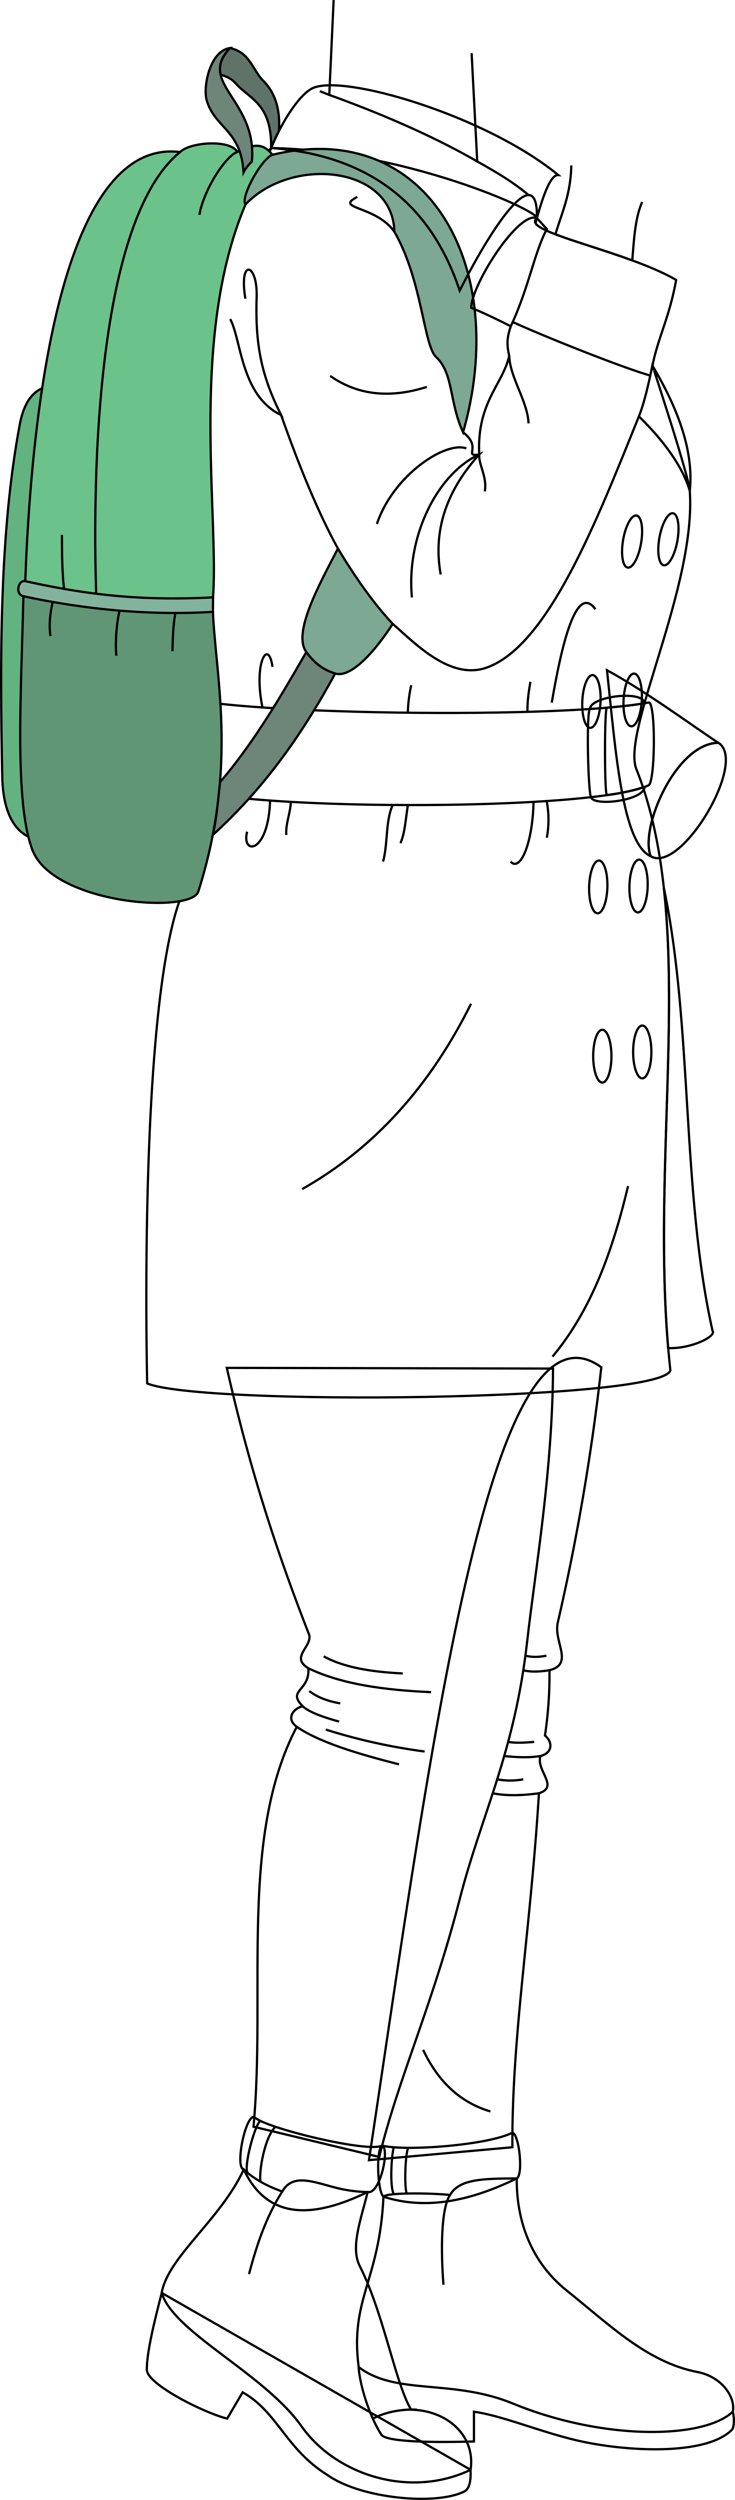 <svg id="presence" xmlns="http://www.w3.org/2000/svg" viewBox="0 0 652.36 2216.67">
  <defs>
    <style>
      .cls-1 {
        fill: none;
      }

      .cls-1, .cls-2, .cls-3, .cls-4, .cls-5, .cls-6, .cls-7, .cls-8 {
        stroke: #000;
        stroke-miterlimit: 10;
        stroke-width: 2px;
      }

      .cls-2 {
        fill: #62b380;
      }

      .cls-3 {
        fill: #609675;
      }

      .cls-4 {
        fill: #6bc28b;
      }

      .cls-5 {
        fill: #84b39d;
      }

      .cls-6 {
        fill: #5f7369;
      }

      .cls-7 {
        fill: #6e857a;
      }

      .cls-8 {
        fill: #7ca894;
      }
    </style>
  </defs>
  <title>rumpledLinens</title>
  <g id="lizJeans">
    <path class="cls-1" d="M533.7,1212.36a1981.66,1981.66,0,0,1-38.6,226.18c-4,17.44,14.64,36.78-7.41,42.43a362.16,362.16,0,0,1-4,57.92c7.18,6,6.74,15.36-4,18.19-4.14,13,16.91,27.1-1.35,33-7.43,121.27-24.1,215.36-23.57,313.86l-127.3,11.45C383,1546.89,434.92,1140.48,533.7,1212.36Z"/>
    <path class="cls-1" d="M201.31,1212.87l289.54.63c-.49,92-15.83,178.7-22.93,241.7-11.12,98.73-40.35,153.06-59.75,228.21-24.64,95.51-54.91,160.21-71.55,229.13L225,1885.74c11.21-121.2-12.92-256.76,38.4-354.61-10.76-7.93-1.51-17.18,5.39-18.17-14.61-14.41,6.45-13.39,4.88-33.75-16.41-9.93,3.62-19.17.75-29.62C248,1382,222.83,1308,201.31,1212.87Z"/>
  </g>
  <g id="lizJeansCuff">
    <path class="cls-1" d="M454.72,1891.06c6.11,1,9.93,37.48,3.88,40.53-40.26,19.61-79.88,28.47-118.24,16.22-5.34-4.32-6.73-42.21-1.21-45.34C359.69,1907.69,433,1902.13,454.72,1891.06Z"/>
    <path class="cls-1" d="M225.71,1877.05c-8-1.61-17.36,45-9.37,46.57,20.95,44.35,60.51,44.05,110,20,10.9,2.57,19.78-38.33,12.85-41.18C327.34,1909.27,233.65,1886.58,225.71,1877.05Z"/>
  </g>
  <g id="clothesDisplayLine">
    <path class="cls-1" d="M244.47,1885.78c-9.28,8.75-14.81,39-13.3,48.59"/>
    <path class="cls-1" d="M362.3,1904.44c-2.73,5.64-3.58,36.09-1.2,40.53"/>
    <path class="cls-1" d="M231.17,1880.59c-4.92,2.65-15.14,41.2-11.41,46"/>
    <path class="cls-1" d="M349.57,1904c-2.14,6.33-3.84,34.87,0,41.61"/>
  </g>
  <g id="clothesFoldLine">
    <path class="cls-1" d="M487.69,1481c-8.8,1.4-16.75,1.67-23.21,0"/>
    <path class="cls-1" d="M479.61,1557.08c-12.15,1.88-23.84.77-32.1,0"/>
    <path class="cls-1" d="M478.26,1590.08c-15.25,2.11-29.08,2.35-40.94,0"/>
    <path class="cls-1" d="M485,1468.06c-6.38,1.28-12.63,1.59-18.64,0"/>
    <path class="cls-1" d="M474.16,1544.51c-9.06.82-17.23,1.1-23.15,0"/>
    <path class="cls-1" d="M464.48,1577.69a62.68,62.68,0,0,1-23.19,0"/>
    <path class="cls-1" d="M263.37,1531.13c20.25,13.8,54,23.95,90.76,33.28"/>
    <path class="cls-1" d="M268.76,1513c5.11,4.77,16.69,9.24,32.28,13.53"/>
    <path class="cls-1" d="M273.64,1479.21c29.59,14.27,67.71,19.39,108.94,21.2"/>
    <path class="cls-1" d="M289.19,1533.6a511.21,511.21,0,0,0,87.7,19.44"/>
    <path class="cls-1" d="M287.29,1468.65c17.27,9.6,41.74,13.86,70.16,15.17"/>
    <path class="cls-1" d="M274.49,1499.47c7.23,5.54,16.53,9,27.5,10.9"/>
    <path class="cls-1" d="M375.57,1817.56c12.81,27.2,31.94,46.37,59.67,54.64"/>
  </g>
  <g id="lizSoleSide">
    <path class="cls-1" d="M650.37,2138.37c1.29,4.88,1.48,12.43-.43,15.76-22.7,23.65-94.71,19.85-138,9.72-33.33-7.81-66.19-21.92-91.28-25.4v26.37c-29.24.86-77.51,1.06-82.14-6-10.94-16.74-19.35-44.87-20.21-59.92"/>
    <path class="cls-1" d="M417.64,2189.91c.35,7.45-.21,16.35-5.24,19.1-24.69,12.8-91.9,6.68-121.62-14.35-37.48-23.31-44.34-56.06-75.43-73.43l-13.72,23.31c-19.2-4.57-71.32-30.23-71.32-43.43,0-15.54,6.57-42.14,13.22-68Z"/>
  </g>
  <g id="lizShoe">
    <path class="cls-1" d="M340.36,1947.81c-3.53,75.11-29.88,90.33-22,151.07,33.13,25.32,82.92,10.18,136.76,32.27,81.53,33.45,170.36,31.3,195.28,7.22,2.59-12.81-9.75-31-31.36-35.13-44.66-8.6-78.15-42-115.92-72.13-31.3-25-44.77-61.09-44.49-99.52-29.8.14-51,.39-59.13,14.63C380,1944.35,342.8,1944.12,340.36,1947.81Z"/>
    <path class="cls-1" d="M326.3,1943.65c-6.35,25.9-15.41,49.16-6.84,66,20.76,40.77,31.76,104.49,45.45,127,33.81.78,57.26,24.6,52.73,53.31-53.38,25.52-119,5.13-150-38.56-33.24-46.92-113.38-83.08-124.13-118.27,5.37-31.76,52.29-65,72.81-109.46,9.07,8.44,21,14.83,34.21,19.54,9.28-16.08,26.38-8.88,47.4-3.42A125.33,125.33,0,0,0,326.3,1943.65Z"/>
  </g>
  <g id="clothesOverlapLine">
    <path class="cls-1" d="M399.47,1946.22c-8.2,12.3-8.2,50.35-5.86,79.62"/>
    <path class="cls-1" d="M250.55,1943.16c-14.48,22.49-22.9,48.09-29.53,73.27"/>
    <path class="cls-1" d="M369.91,2136.6c-13.52-.68-29,2.42-38.85,8"/>
  </g>
  <g id="lizCoat">
    <path class="cls-1" d="M538.75,594.28c35,19.16,70.06,45.23,98.72,64.34-37.58.63-70.06,75.79-59.87,100.63C552.29,747.83,546.53,667.48,538.75,594.28Z"/>
    <path class="cls-1" d="M612.24,435.28c5.8,84.89-60.74,213.24-47.44,246.65C621,823.1,574.39,1027.31,595,1215.08c-8.22,27.41-416.65,31.52-464.36,11.59,0,0-10.6-420.83,46.89-457,0-135.53-68.29-508.67,63.17-638.4,118.11,2.06,236.74,55.26,235.9,62.13-16,12.15,78.82,28.78,123.51,54.81-5.78,32.81-16,50.8-21,75.9C579,324.09,611.31,421.61,612.24,435.28Z"/>
  </g>
  <g id="lizCoatInner">
    <path class="cls-1" d="M589.19,787.29c13.41,122.21-8,268.84,3.85,408.06,20.2.8,43-10.41,39.39-15.27C604.7,1056.28,614.89,909,589.19,787.29Z"/>
    <path class="cls-1" d="M637.47,658.62c-37.58.63-70.06,75.79-59.87,100.63C604.46,775.23,664.33,674.6,637.47,658.62Z"/>
  </g>
  <g id="lizCoatButton">
    <ellipse class="cls-1" cx="534.59" cy="936.49" rx="8.1" ry="23.41"/>
    <ellipse class="cls-1" cx="570.04" cy="932.75" rx="8.1" ry="23.41"/>
    <ellipse class="cls-1" cx="530.96" cy="786.39" rx="23.41" ry="8.1" transform="translate(-269.47 1295.92) rotate(-88.45)"/>
    <ellipse class="cls-1" cx="566.73" cy="785.6" rx="23.41" ry="8.1" transform="translate(-233.89 1330.91) rotate(-88.45)"/>
    <ellipse class="cls-1" cx="524.92" cy="621.97" rx="23.41" ry="8.1" transform="translate(-120.82 1117.34) rotate(-87.33)"/>
    <ellipse class="cls-1" cx="561.57" cy="620.65" rx="23.41" ry="8.1" transform="translate(-89.2 1147.03) rotate(-86.83)"/>
    <ellipse class="cls-1" cx="561.03" cy="480.18" rx="23.41" ry="8.1" transform="translate(-6.57 952.59) rotate(-80.33)"/>
    <ellipse class="cls-1" cx="593.26" cy="478.17" rx="23.41" ry="8.1" transform="translate(17.84 977.66) rotate(-79.83)"/>
  </g>
  <path id="lizCoatBelt" class="cls-1" d="M155,614c3.13,18.49,334.52,25.24,420.66,8.93,6.48-1.22,6,70.53,0,73.37-53.63,25.5-421.77,22.53-422.31-4.69Z"/>
  <path id="lizCoatBuckle" class="cls-1" d="M572,623.55c-.83-11.78-47.71-6.35-48.41,5.08-3.34,4-1.57,74.69,1,78.17,1.88,8.48,46.74,3.34,47.57-9.1A179.78,179.78,0,0,1,538.65,705c-2.19,0-2.24-77.51,0-77.52C549.56,626.54,560.72,625.45,572,623.55Z"/>
  <g id="backpack">
    <path id="backpackMedium" class="cls-2" d="M55,341.89c-19.73-1.72-32.48,7.95-37.47,34.55C-.38,471.76-.11,581.23,2,688.94c.66,34.1,13.39,58.89,42.95,55.93Z"/>
    <path id="backpackPocket" class="cls-3" d="M188.85,538.28C190.42,596.67,212,677.41,176,790.58c-7.21,20.18-129.2,10.81-147.27-37-16.06-42.48-10-137-7.86-228.28Z"/>
    <path id="backpackLight" class="cls-4" d="M188.57,535.69c8.31-81.43-30-277,53.29-398.44-8.39-10.33-15.91-10.1-31.2-2.55-6.44-11.33-42-8.75-50.82.11-99.2-12.32-131.4,202.92-137.6,385.52C78.17,533.45,110.24,544.55,188.57,535.69Z"/>
    <path id="backpackTrim" class="cls-5" d="M189.09,529.67c-70.64,3.79-120.42-4.2-166.68-14.36-6.29-1.38-9.32,11.71-1.62,13.37,41,8.78,100.65,17.89,168.21,13.84Z"/>
    <path id="backpackAdjusterDark" class="cls-6" d="M233.9,71.9c-9.93-9.93-12-25.61-29.78-29.26-8.33,8.75-10,16.24-8.3,23.7,3.82,1,8.9,2.6,13.33,7.59,12.54,14.11,32.07,17.83,31.5,57.32,2-5,4.08-9.41,6.87-15C248.87,99.87,245.4,83.39,233.9,71.9Z"/>
    <g id="backpackAdjusterLight">
      <path class="cls-7" d="M204.12,42.64C174.47,73.81,228.77,89,223.54,143.35a35,35,0,0,0-7.4,9.54c-1.92-37.6-25.53-39.24-32.7-64C180,77,186.32,45,204.12,42.64Z"/>
      <path class="cls-7" d="M271.9,578.13C244.29,626.2,223,661,195.28,693.56c-1.62,14.37-2.85,31.42-6.41,46.83,42.06-38.22,76.87-84.37,108.61-143.21C286.55,593.73,279.17,588,271.9,578.13Z"/>
    </g>
    <g id="backpackStrap">
      <path class="cls-8" d="M217.93,181.25c-5.08-5.81,14.5-41.09,23.93-44C379.78,103.86,453.09,236.7,411,383.32c-12.34-26.85-8.44-52.38-23.95-66.78-11.07-10.27-12.34-68.23-37-111C348.57,146.69,258.58,138.43,217.93,181.25Z"/>
      <path class="cls-8" d="M299.93,486.4c15.56,25.82,31.68,48.59,48.64,66.78-15.88,24.68-37.3,48.36-51.09,44-10.93-3.45-18.31-9.21-25.58-19C259.56,561.44,282.85,519.14,299.93,486.4Z"/>
    </g>
    <path id="backpackOverlapLine" class="cls-1" d="M159.84,134.81C96,186.57,80.64,366.29,85.31,526.44"/>
    <g id="backpackCreaseLine">
      <path class="cls-1" d="M210.66,134.7c-10.38,3.57-29.92,33.58-33.7,55.87"/>
      <path class="cls-1" d="M56.88,522.17c-1.64-12.77-1.93-30-1.91-47.92"/>
      <path class="cls-1" d="M46.77,533.74c-2.11,9.29-3.56,20.13-2,30.26"/>
      <path class="cls-1" d="M106.18,541.44c-2.41,8.57-4.22,28.07-2.86,40"/>
      <path class="cls-1" d="M155.64,543.51c-1.89,10.15-2.29,21.78-2.61,33.9"/>
    </g>
  </g>
  <g id="lizCoatLapel">
    <path class="cls-1" d="M476.55,193.38c1-49.89-35.71-.58-68.55,64.31-26-78.18-82-120.15-167.35-126.44,9.28-22.93,24.72-46.86,36.26-52.8,26.66-13.72,154.69,24.18,218.6,76.77C489.08,154.82,482.79,170.88,476.55,193.38Z"/>
    <path class="cls-1" d="M453.32,289.32"/>
    <path class="cls-1" d="M453.32,289.32c-11.7-6-23.47-11.57-35.07-16.46-.07-19.84,41.82-86.07,58.3-79.48q4.45,4.88,8.83,9.73C474.26,223.73,469.08,256.06,453.32,289.32Z"/>
    <path class="cls-1" d="M567.06,369.2c22.48,22,38.92,44.79,45.18,66.08,3.57-34-9.51-71.45-33.22-111.19C575.46,341.6,571.66,357.73,567.06,369.2Z"/>
  </g>
  <g id="clothesOverlapLine-2" data-name="clothesOverlapLine">
    <path class="cls-1" d="M567.06,369.2c-36.85,91.19-80.14,203.19-135,222.72-32.23,11.48-63.11-21-83.5-38.74"/>
    <path class="cls-1" d="M299.93,486.4C282.47,454.71,265.76,414,249.49,368"/>
    <path class="cls-1" d="M411,383.32c17.51,13.45-.29,21.85,14.34,19.68-2.27-46.3,21-62.13,26.62-87.47-2.31-10.21-2.06-16,1.37-26.21"/>
    <path class="cls-1" d="M423.58,143.19c17.72,9.76,33.75,19.63,45.5,29.77"/>
    <path class="cls-1" d="M292.25,84.17c-3.68-1.43-6.68-2.61-8.39-3.34"/>
  </g>
  <g id="clothesFoldLine-2" data-name="clothesFoldLine">
    <path class="cls-1" d="M452,315.53c.45,19,16.38,40.34,17.13,59.9"/>
    <path class="cls-1" d="M378.81,343.08c-31.25,9.87-60.15,8.17-85.76-9.77"/>
    <path class="cls-1" d="M317.13,174.58C296,185.4,333.68,182.1,350,205.49"/>
    <path class="cls-1" d="M204.29,282.9c10,18.05,9.27,67.86,45.2,85.11-16.46-33-23.2-59.94-21.7-104.5,1-30.28-16.1-35.21-10,1.34"/>
    <path class="cls-1" d="M334.52,464.6c14.6-43.44,61-73.74,79.39-67"/>
    <path class="cls-1" d="M365.6,529.76c-5.22-54.6,22.91-110,59.73-126.76-28,31.05-41.44,66-34.2,106.39"/>
    <path class="cls-1" d="M430.28,435.71c2.32-12.76-5.46-23.24-4.95-32.71"/>
    <path class="cls-1" d="M528.48,540.22c-17.12-23.69-30.07,32-38.75,82.79"/>
    <path class="cls-1" d="M485.33,742.79a87.12,87.12,0,0,0,0-31.81"/>
    <path class="cls-1" d="M453.18,763.93c8.51,9.63,19.6-16,20.38-52.95"/>
    <path class="cls-1" d="M470.79,604.52c-2,11-2.82,19.74-2.63,26.64"/>
    <path class="cls-1" d="M365,607.6a123.88,123.88,0,0,0-3,24.33"/>
    <path class="cls-1" d="M355.42,747.64c3.83-8.38,4.71-21.7,6.6-33.85"/>
    <path class="cls-1" d="M340,763.93c4.38-16,2.05-35.89,8.57-50.2"/>
    <path class="cls-1" d="M241.86,591.3c-3.7-26.09-17.12-3.33-8.89,36"/>
    <path class="cls-1" d="M219.34,737.45c-5.43,20.82,18.82,20.35,20.39-27.66"/>
    <path class="cls-1" d="M254.13,740.39c-.79-10,3.62-18.95,4-29.41"/>
    <path class="cls-1" d="M418.08,890c-36,72.41-85.37,127.9-149.88,164.35"/>
    <path class="cls-1" d="M557.45,1051.72c-13.44,55.85-31.72,108.74-67.06,151.19"/>
  </g>
  <path id="clothesBorderLine" class="cls-1" d="M577.24,333c-23.51-6.46-94.86-34.9-122.17-47.47"/>
  <g id="skinIndian">
    <path class="cls-1" d="M507.08,146.66c-.59,26.14-8.25,41.35-14.11,61.11,17.09,6.54,43.62,14.14,68.22,23.15,1.43-17.57,2.45-37.74,8.79-51.85"/>
    <path class="cls-1" d="M296.13.05l-3.88,84.12c38.9,13.94,89.41,34.72,131.33,59l-5-96.06"/>
  </g>
</svg>
